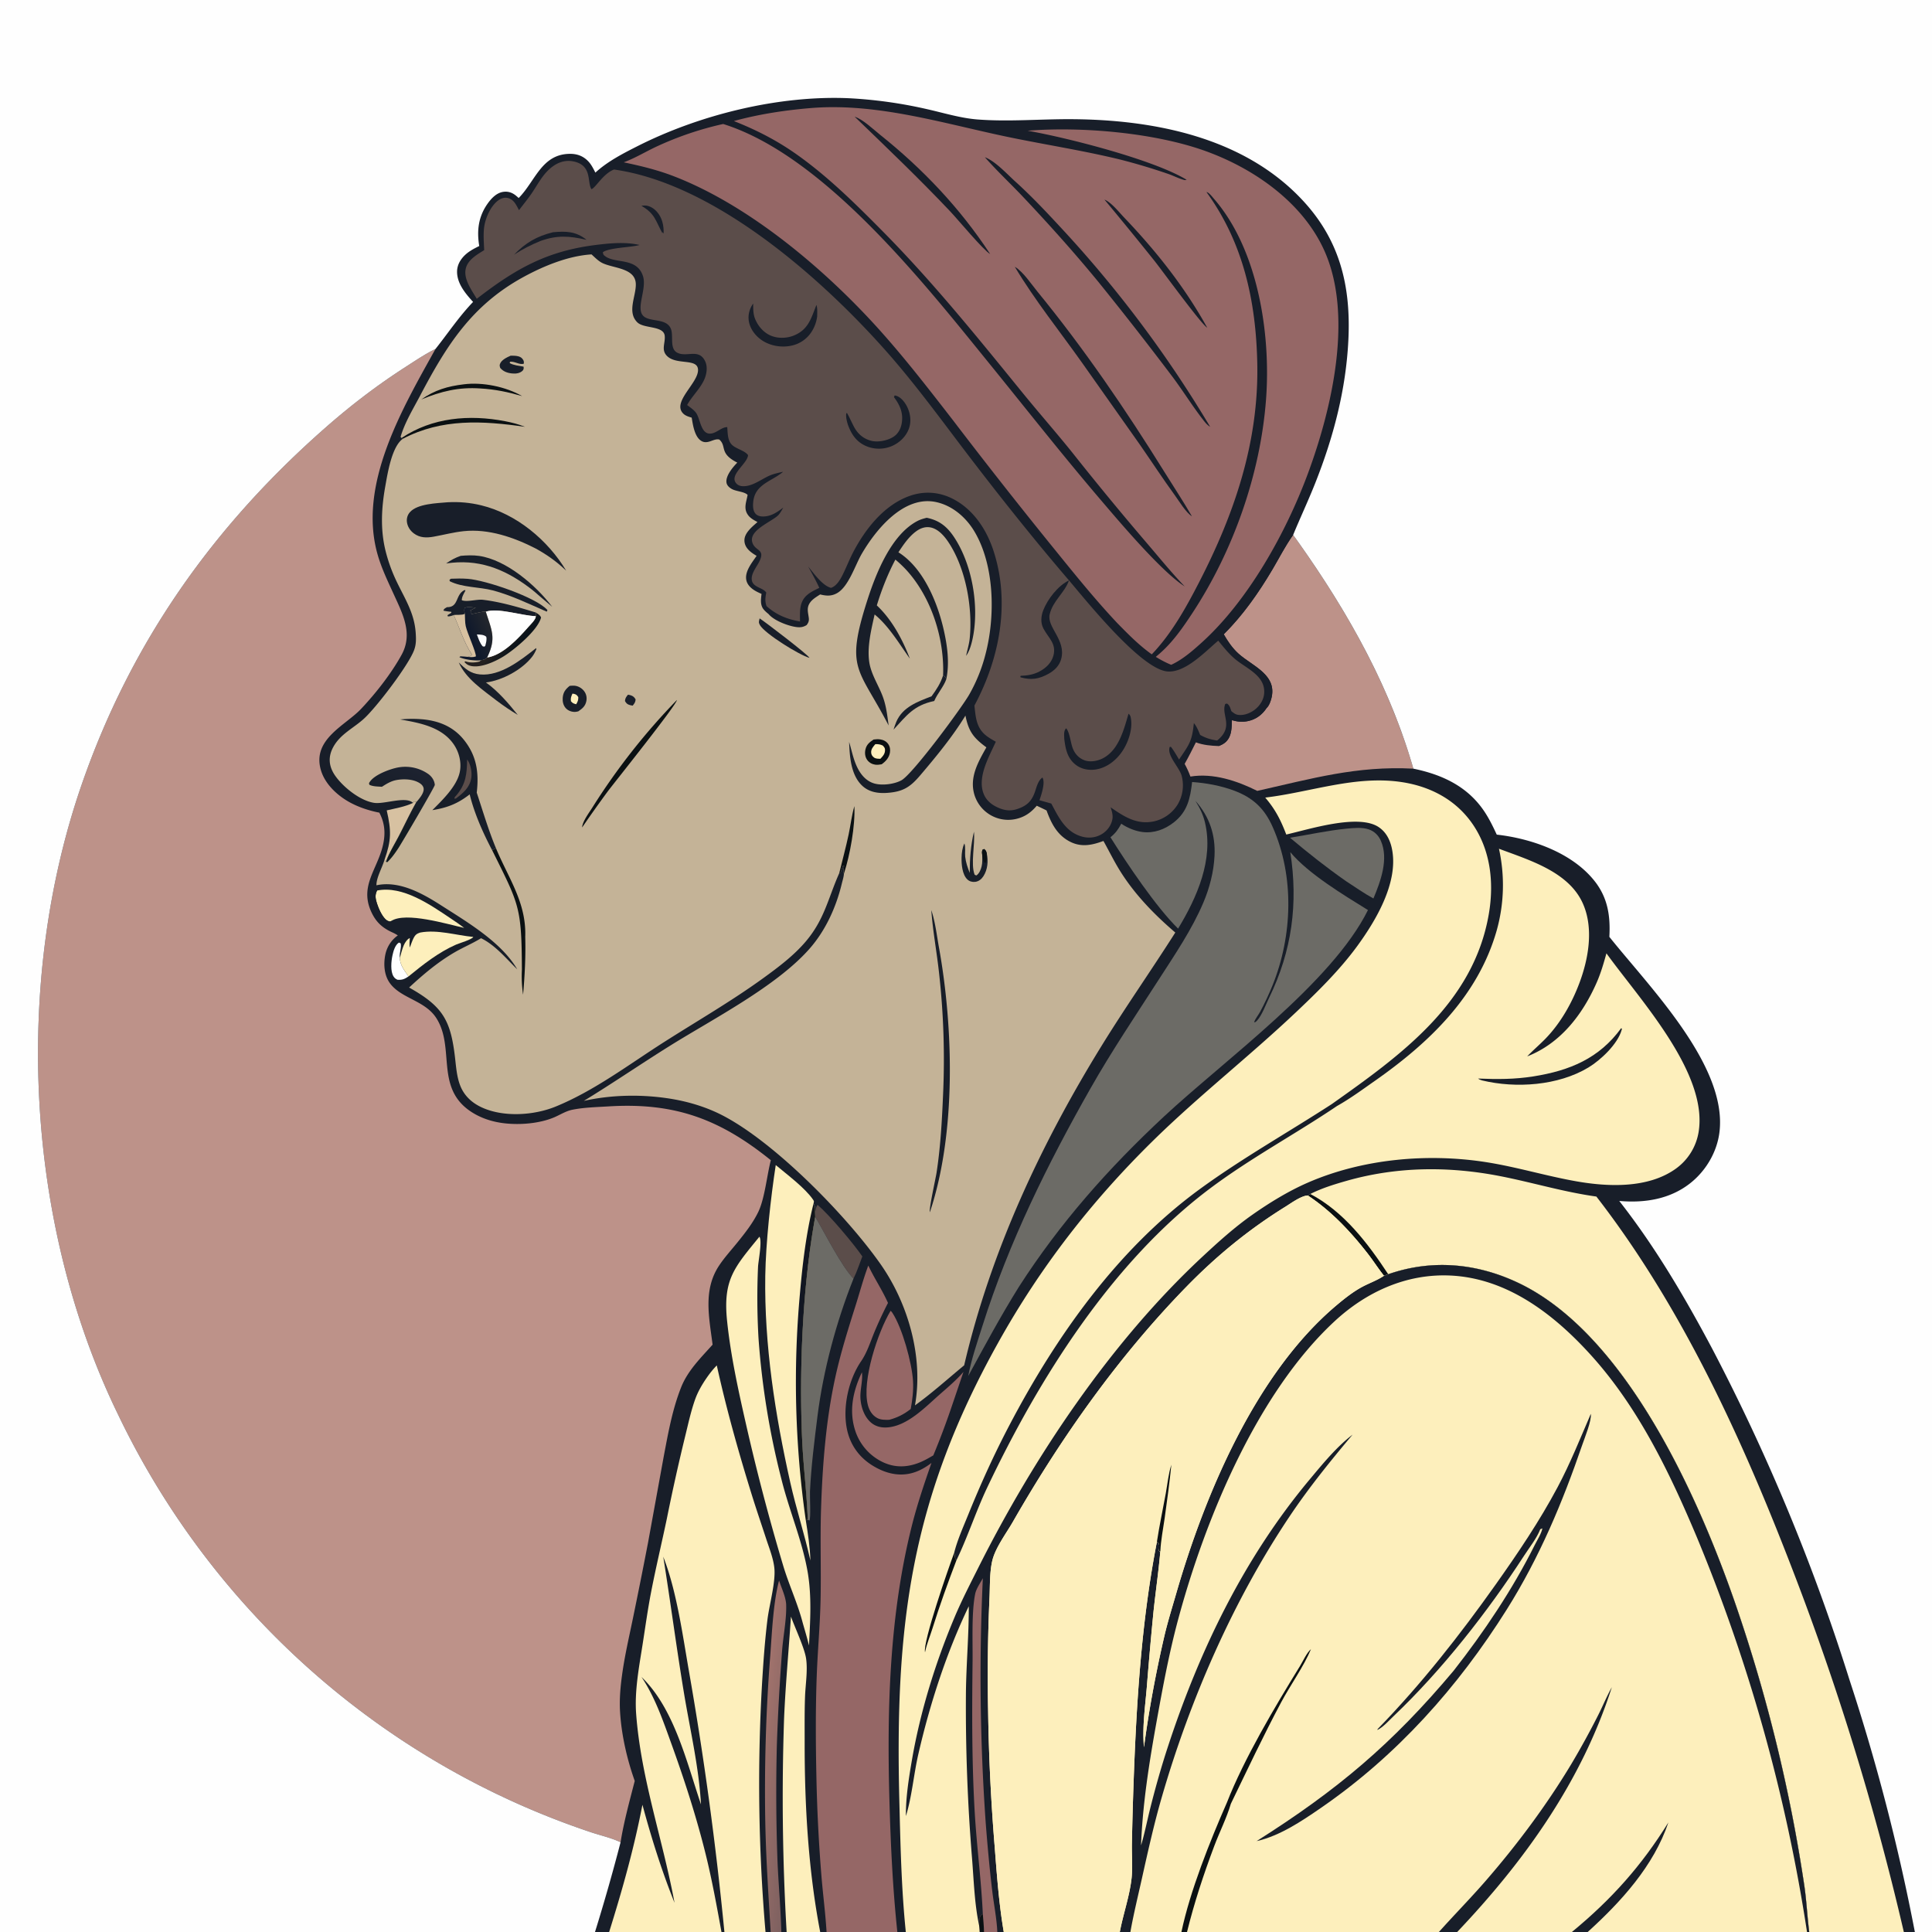 <svg version="1.1" xmlns="http://www.w3.org/2000/svg" style="display: block;" viewBox="0 0 2048 2048" width="1024" height="1024">
<rect x="0" y="0" width="2048" height="2048" fill="#333333" stroke="none"/>
<defs>
	<linearGradient id="Gradient1" gradientUnits="userSpaceOnUse" x1="845.521" y1="1867.56" x2="805.013" y2="1863.15">
		<stop class="stop0" offset="0" stop-opacity="1" stop-color="rgb(127,97,96)"/>
		<stop class="stop1" offset="1" stop-opacity="1" stop-color="rgb(160,114,108)"/>
	</linearGradient>
	<linearGradient id="Gradient2" gradientUnits="userSpaceOnUse" x1="858.96" y1="1429.63" x2="845.088" y2="1428.88">
		<stop class="stop0" offset="0" stop-opacity="1" stop-color="rgb(20,24,24)"/>
		<stop class="stop1" offset="1" stop-opacity="1" stop-color="rgb(17,22,36)"/>
	</linearGradient>
	<linearGradient id="Gradient3" gradientUnits="userSpaceOnUse" x1="548.415" y1="683.766" x2="536.307" y2="673.826">
		<stop class="stop0" offset="0" stop-opacity="1" stop-color="rgb(11,19,26)"/>
		<stop class="stop1" offset="1" stop-opacity="1" stop-color="rgb(36,32,31)"/>
	</linearGradient>
	<linearGradient id="Gradient4" gradientUnits="userSpaceOnUse" x1="398.149" y1="895.263" x2="433.954" y2="812.646">
		<stop class="stop0" offset="0" stop-opacity="1" stop-color="rgb(15,25,29)"/>
		<stop class="stop1" offset="1" stop-opacity="1" stop-color="rgb(29,34,48)"/>
	</linearGradient>
	<linearGradient id="Gradient5" gradientUnits="userSpaceOnUse" x1="496.498" y1="674.877" x2="519.362" y2="665.482">
		<stop class="stop0" offset="0" stop-opacity="1" stop-color="rgb(13,23,43)"/>
		<stop class="stop1" offset="1" stop-opacity="1" stop-color="rgb(34,38,45)"/>
	</linearGradient>
</defs>
<path transform="translate(0,0)" fill="rgb(24,30,41)" d="M 0 0 L 2048 0 L 2048 2048 L 2029.83 2048 L 2018.14 2048 L 1917.88 2048 L 1915.51 2048 L 1683.02 2048 L 1666.24 2048 L 1544.67 2048 L 1525.28 2048 L 1258.29 2048 L 1252.36 2048 L 1198.25 2048 L 1187.04 2048 L 1064.04 2048 L 1057.19 2048 L 1043.09 2048 L 1038.43 2048 L 960.202 2048 L 951.219 2048 L 876.191 2048 L 869.437 2048 L 833.867 2048 L 828.24 2048 L 816.948 2048 L 811.48 2048 L 767.902 2048 L 764.794 2048 L 645.726 2048 L 630.724 2048 L 0 2048 L 0 0 z"/>
<path transform="translate(0,0)" fill="rgb(254,254,254)" d="M 433.043 1035.07 C 428.97 1037.8 426.269 1039.01 421.295 1038.57 C 419.359 1037.59 418.385 1036.99 417.173 1035.1 C 413.666 1029.64 414.704 1018.87 415.999 1012.9 C 416.994 1008.31 418.698 1001.82 422.885 999.154 L 424.712 999.923 C 425.918 1004.46 423.003 1010.09 423.886 1015.38 C 423.779 1022.87 429.008 1029.14 433.043 1035.07 z"/>
<path transform="translate(0,0)" fill="rgb(91,77,74)" d="M 864.053 1285.2 C 864.672 1282.3 864.734 1279.49 866.692 1277.21 C 879.258 1287.93 904.594 1318 914.123 1331.86 C 911.112 1339.6 908.483 1347.95 904.757 1355.35 C 892.356 1342.89 873.771 1306.09 864.184 1289.8 L 864.053 1285.2 z"/>
<path transform="translate(0,0)" fill="rgb(253,239,188)" d="M 445.443 988.532 C 463.643 985.105 483.353 991.438 501.704 993.198 C 500.409 995.912 487.05 999.757 483.55 1001.28 C 465.048 1009.35 448.582 1022.37 433.043 1035.07 C 429.008 1029.14 423.779 1022.87 423.886 1015.38 C 425.106 1010.99 426.183 1006.22 428.011 1002.06 C 429.235 999.271 431.533 995.58 434.418 994.352 C 434.167 997.74 433.805 1001.1 434.428 1004.45 C 435.709 1001.02 436.899 997.385 438.551 994.112 C 440.169 990.906 442.092 989.557 445.443 988.532 z"/>
<path transform="translate(0,0)" fill="rgb(253,239,188)" d="M 399.725 943.986 C 427.148 938.56 456.292 959.21 478.052 973.768 C 482.802 976.946 487.529 980.128 492.062 983.614 C 473.523 979.506 430.453 966.374 414.837 976.182 L 413.684 976.888 C 412.61 976.655 411.662 976.52 410.671 975.955 C 405.503 973.009 401.218 962.906 399.465 957.26 C 397.948 952.375 397.362 948.614 399.725 943.986 z"/>
<path transform="translate(0,0)" fill="rgb(149,103,102)" d="M 1041.86 1672.98 A 2218.65 2218.65 0 0 0 1044.89 1932.2 C 1046.78 1956.49 1048.98 1980.89 1051.89 2005.08 C 1053.6 2019.23 1056.58 2033.8 1057.19 2048 L 1043.09 2048 L 1038.43 2048 L 1037.93 2041.21 C 1038.1 2038.63 1038.06 2035.49 1038.65 2033 C 1039.23 2030.54 1039.84 2030.16 1041.83 2029.03 C 1040.19 1993.09 1035.36 1957.14 1033.25 1921.16 C 1030.13 1867.89 1030.34 1814.4 1030.97 1761.07 C 1031.21 1740.39 1029.75 1709.05 1033.74 1689.55 C 1034.85 1684.1 1039.18 1677.89 1041.86 1672.98 z"/>
<path transform="translate(0,0)" fill="rgb(10,16,18)" d="M 1037.93 2041.21 C 1038.1 2038.63 1038.06 2035.49 1038.65 2033 C 1039.23 2030.54 1039.84 2030.16 1041.83 2029.03 C 1042.29 2035.32 1043.01 2041.71 1043.09 2048 L 1038.43 2048 L 1037.93 2041.21 z"/>
<path transform="translate(0,0)" fill="rgb(149,103,102)" d="M 944.094 1389.51 C 945.259 1390.65 945.137 1390.4 945.931 1391.6 C 956.452 1407.56 966.639 1444.53 967.826 1463.76 C 968.449 1473.84 967.239 1483.7 965.394 1493.59 C 958.259 1499.19 951.37 1502.71 942.605 1505.05 C 938.222 1505.14 933.819 1505.27 929.852 1503.14 C 924.592 1500.3 921.458 1495.13 919.989 1489.48 C 913.331 1463.85 930.641 1411.73 944.094 1389.51 z"/>
<path transform="translate(0,0)" fill="rgb(108,107,102)" d="M 1427.51 878.393 C 1434.97 877.69 1443.88 876.729 1451.04 879.217 C 1457.02 881.297 1461.26 885.554 1463.79 891.317 C 1472.27 910.662 1463.46 934.388 1455.88 952.417 C 1445.96 947.035 1436.56 940.364 1427.08 934.231 C 1406.28 919.74 1386.87 904.333 1367.47 888.031 C 1387.45 884.847 1407.38 880.359 1427.51 878.393 z"/>
<path transform="translate(0,0)" fill="url(#Gradient1)" d="M 816.948 2048 C 814.699 2010.28 812.144 1972.58 811.302 1934.79 A 1839.43 1839.43 0 0 1 816.52 1754.75 C 818.358 1730.08 819.66 1698.88 825.836 1675.39 C 828.299 1683.12 833.128 1693.02 833.377 1701.07 C 833.865 1716.85 830.258 1733.86 829.056 1749.73 C 826.529 1783.07 824.608 1816.9 823.494 1850.31 A 1995.14 1995.14 0 0 0 824.237 1974.05 C 825.316 1998.67 827.647 2023.37 828.24 2048 L 816.948 2048 z"/>
<path transform="translate(0,0)" fill="rgb(149,103,102)" d="M 913.659 1454.74 C 914.76 1463.23 911.736 1472.76 912.08 1481.53 C 912.443 1490.83 915.903 1501.45 923.055 1507.78 C 927.868 1512.03 933.928 1513.54 940.25 1513.15 C 961.591 1511.8 980.525 1491.95 995.59 1478.64 C 1004.46 1470.81 1013.59 1463.24 1021.32 1454.23 L 1008.08 1493.22 A 833.336 833.336 0 0 1 989.359 1542.76 C 984.652 1545.48 979.8 1548.32 974.753 1550.35 C 961.965 1555.47 949.275 1556.03 936.561 1550.26 A 56.076 56.076 0 0 1 907.242 1518.48 C 899.431 1496.72 903.965 1474.96 913.659 1454.74 z"/>
<path transform="translate(0,0)" fill="rgb(108,107,102)" d="M 864.184 1289.8 C 873.771 1306.09 892.356 1342.89 904.757 1355.35 C 886.565 1401.01 872.672 1452.57 866.542 1501.38 C 863.252 1527.58 859.865 1554.56 858.612 1580.92 C 858.366 1586.1 859.644 1609.42 858.05 1611.81 L 856.274 1611.06 C 855.273 1582.29 851.465 1553.56 850.259 1524.74 C 847.125 1449.88 850.829 1363.39 864.184 1289.8 z"/>
<path transform="translate(0,0)" fill="rgb(253,239,188)" d="M 833.867 2048 A 2455.27 2455.27 0 0 1 831.161 1821.46 C 832.695 1785.48 836.096 1749.57 838.435 1713.64 C 842.619 1725.22 852.834 1746.95 854.474 1758.05 C 856.35 1770.75 853.852 1785.58 853.371 1798.49 C 852.77 1814.59 852.986 1830.76 852.965 1846.87 C 852.88 1913.42 856.832 1982.55 869.437 2048 L 833.867 2048 z"/>
<path transform="translate(0,0)" fill="rgb(253,239,188)" d="M 805.015 1310.96 C 808.107 1315.55 803.888 1336.5 803.551 1342.84 A 736.349 736.349 0 0 0 804.062 1418.71 A 839.317 839.317 0 0 0 828.567 1568.87 C 836.725 1601.6 850.665 1633.85 856.252 1667 C 860.563 1692.58 858.862 1718.52 857.552 1744.26 C 855.591 1736.15 853.153 1728.14 850.87 1720.11 C 845.518 1699.55 836.357 1680.14 830.251 1659.77 C 815.282 1609.83 802.212 1559.97 790.665 1509.11 C 782.558 1473.41 774.567 1436.94 770.768 1400.49 C 766.158 1356.26 778.515 1343.5 805.015 1310.96 z"/>
<path transform="translate(0,0)" fill="rgb(253,239,188)" d="M 822.328 1235 C 834.321 1245.09 853.249 1259.09 861.928 1271.74 C 863.267 1273.69 862.757 1273.73 862.351 1275.91 C 864.562 1279.37 864.066 1281.16 864.053 1285.2 L 864.184 1289.8 C 850.829 1363.39 847.125 1449.88 850.259 1524.74 C 851.465 1553.56 855.273 1582.29 856.274 1611.06 L 854.151 1611.48 C 856.423 1625.74 858.641 1639.71 859.062 1654.18 C 852.845 1626.36 843.927 1599.16 837.697 1571.35 C 821.735 1500.09 810.08 1425.59 811.22 1352.39 C 811.765 1317.41 816.986 1269.71 822.328 1235 z"/>
<path transform="translate(0,0)" fill="url(#Gradient2)" d="M 862.351 1275.91 C 864.562 1279.37 864.066 1281.16 864.053 1285.2 L 864.184 1289.8 C 850.829 1363.39 847.125 1449.88 850.259 1524.74 C 851.465 1553.56 855.273 1582.29 856.274 1611.06 L 854.151 1611.48 A 1031.16 1031.16 0 0 1 847.878 1372.18 C 850.642 1340.2 854.564 1307.08 862.351 1275.91 z"/>
<path transform="translate(0,0)" fill="rgb(189,146,137)" d="M 1297.23 672.358 C 1317.49 652.245 1334.19 628.357 1348.7 603.854 C 1355.96 591.601 1362.51 578.623 1370.78 567.036 C 1425.5 643.114 1472.17 724.201 1498.22 814.809 C 1437.98 811.635 1390.43 825.447 1332.74 838.379 C 1311.48 827.715 1286 819.216 1261.9 823.189 C 1260.16 818.403 1258.22 814.189 1255.78 809.737 C 1260.01 802.26 1263.86 794.622 1267.69 786.935 C 1275.6 789.853 1283.53 790.551 1291.89 790.837 C 1294.65 789.718 1297.14 788.608 1299.35 786.529 C 1305.85 780.397 1305.52 771.615 1305.9 763.335 C 1311.37 765.106 1316.89 765.565 1322.56 764.44 C 1331.23 762.717 1337.95 757.729 1342.74 750.401 C 1345.09 748.393 1346.62 744.126 1347.45 741.255 C 1354.85 715.536 1327.92 706.408 1312.9 692.937 C 1306.5 687.192 1301.45 679.801 1297.23 672.358 z"/>
<path transform="translate(0,0)" fill="rgb(149,103,102)" d="M 920.434 1341.54 C 926.799 1355.07 935.262 1367.48 941.298 1381.16 A 419.546 419.546 0 0 0 927.096 1411.61 C 922.612 1422.31 919.372 1433.36 912.797 1443.01 C 899.422 1462.63 892.931 1492.03 897.889 1515.4 C 901.3 1531.48 910.508 1544.48 924.448 1553.24 C 936.976 1561.12 951.386 1565.41 966.109 1561.67 C 974.051 1559.66 980.894 1555.68 987.391 1550.79 C 979.693 1572.84 972.256 1594.84 966.562 1617.51 C 943.011 1711.3 940.168 1809.78 942.769 1905.97 C 944.056 1953.57 946.215 2000.61 951.219 2048 L 876.191 2048 C 874.998 2028.01 872.34 2008.08 870.72 1988.11 A 1712.55 1712.55 0 0 1 865.427 1883.68 C 864.665 1848.01 864.454 1812 865.777 1776.35 C 866.763 1749.74 869.226 1723.24 869.82 1696.6 C 870.538 1664.41 869.299 1632.16 870.332 1599.98 C 871.838 1553.11 875.524 1504.99 885.647 1459.12 C 891.27 1433.64 899.136 1408.63 907.004 1383.78 C 911.446 1369.75 915.26 1355.3 920.434 1341.54 z"/>
<path transform="translate(0,0)" fill="rgb(108,107,102)" d="M 1263.68 828.965 C 1278.73 830.004 1294.24 832.862 1308.4 838.171 C 1328.4 845.673 1340.52 857.183 1349.15 876.739 C 1372.31 929.192 1370.16 991.987 1348.87 1044.7 C 1345.27 1053.63 1340.41 1064 1335.81 1072.48 C 1333.77 1076.23 1330.94 1079.46 1329.38 1083.46 L 1330.41 1083.62 C 1331.52 1082.86 1331.65 1082.85 1332.7 1081.67 C 1337.88 1075.87 1341.86 1064.75 1345.31 1057.7 C 1369.56 1008.04 1376.24 957.727 1367.76 903.299 C 1386.94 926.275 1424.18 948.64 1450.1 964.702 C 1412 1041.68 1297.57 1124.18 1233.77 1183.64 C 1174.98 1238.44 1123.56 1296.4 1080.05 1364.13 C 1060.83 1394.96 1043.7 1426.77 1026.35 1458.66 C 1029.76 1440.53 1036.02 1422.65 1041.57 1405.07 C 1069.41 1316.9 1110.5 1233.77 1156.09 1153.52 C 1178.43 1114.18 1203.76 1076.56 1228.25 1038.53 C 1245.1 1012.36 1263.48 985.448 1275.64 956.724 C 1282.2 941.245 1286.59 924.225 1287.44 907.397 C 1288.58 885.045 1282.12 865.593 1267.18 848.943 C 1271.83 856.335 1275.25 863.239 1277.29 871.73 C 1286.74 911.049 1268.81 951.436 1248.83 984.363 C 1225.68 961.749 1194.74 915.659 1177.13 887.532 C 1182.48 883.293 1185.43 879.132 1188.58 873.175 C 1195.2 877.579 1203.15 880.958 1211.06 881.966 C 1223.16 883.51 1234.7 879.25 1244.18 871.843 C 1258.81 860.409 1261.68 846.323 1263.68 828.965 z"/>
<path transform="translate(0,0)" fill="rgb(253,239,188)" d="M 759.835 1447.41 C 769.932 1493.24 782.866 1539.3 796.786 1584.11 C 801.729 1600.03 807.153 1615.82 812.325 1631.66 C 815.536 1641.49 819.746 1651.83 820.837 1662.17 C 822.403 1677.01 815.464 1701.15 813.526 1716.88 C 810.747 1739.43 809.144 1762.24 807.781 1784.92 A 1843.14 1843.14 0 0 0 811.48 2048 L 767.902 2048 L 764.794 2048 L 645.726 2048 C 659.735 2003.15 672.094 1959.34 681.005 1913.13 C 690.586 1948.52 701.369 1982.93 715.02 2017.01 C 702.592 1949.96 679.467 1885.36 674.35 1816.82 C 672.551 1792.71 677.318 1767.77 681.051 1744.01 C 684 1725.25 686.592 1706.29 690.205 1687.65 C 695.254 1661.59 701.455 1635.7 706.914 1609.72 A 2177.36 2177.36 0 0 1 726.338 1522.39 C 729.518 1509.49 732.352 1496.16 736.78 1483.64 C 739.647 1475.53 744.041 1467.94 748.899 1460.88 C 752.153 1456.15 755.784 1451.48 759.835 1447.41 z"/>
<path transform="translate(0,0)" fill="rgb(24,30,41)" d="M 703.064 1650.15 C 717.152 1685.95 723.492 1732.3 730.121 1770.46 A 3636.81 3636.81 0 0 1 767.902 2048 L 764.794 2048 C 759.83 2020.71 754.823 1993.05 748.182 1966.13 C 738.333 1926.2 725.397 1886.33 711.408 1847.65 C 702.795 1823.84 694.242 1798.84 680.009 1777.69 C 714.748 1810.94 727.975 1868.3 743.079 1912.76 C 740.863 1873.05 731.504 1833.72 725.019 1794.59 C 717.055 1746.54 710.765 1698.23 703.064 1650.15 z"/>
<path transform="translate(0,0)" fill="rgb(253,239,188)" d="M 1388.98 1265.68 C 1400.99 1259.59 1414.28 1255.49 1427.22 1251.8 C 1480.77 1236.51 1535.64 1236.11 1590.14 1246.74 C 1624.46 1253.44 1657.47 1263.57 1692.23 1268.4 C 1783.47 1386.15 1847.49 1526.88 1900.69 1665.32 A 2862.34 2862.34 0 0 1 2018.14 2048 L 1917.88 2048 C 1915.73 2031.5 1915.05 2014.89 1912.58 1998.35 A 1672.24 1672.24 0 0 0 1840.39 1702.48 C 1801.45 1589.16 1724.76 1415.6 1610.79 1360.52 C 1566.47 1339.1 1518.37 1334.4 1471.57 1350.74 L 1467.05 1352.38 C 1461.21 1345.11 1456.15 1337.1 1450.44 1329.7 C 1432.35 1306.25 1411.11 1283.59 1386.31 1267.31 L 1388.98 1265.68 z"/>
<path transform="translate(0,0)" fill="rgb(10,16,18)" d="M 1386.31 1267.31 L 1388.98 1265.68 C 1424.52 1284.33 1449.97 1317.93 1471.57 1350.74 L 1467.05 1352.38 C 1461.21 1345.11 1456.15 1337.1 1450.44 1329.7 C 1432.35 1306.25 1411.11 1283.59 1386.31 1267.31 z"/>
<path transform="translate(0,0)" fill="rgb(253,239,188)" d="M 1341.19 845.472 C 1389.48 839.754 1437.19 821.484 1486.48 829.145 C 1516.03 833.738 1542.36 847.425 1559.94 872.002 C 1580.13 900.223 1583.95 935.526 1578.19 969.007 C 1561.89 1063.72 1484.56 1118.79 1411.78 1170.36 C 1365.36 1200.46 1316.37 1227.98 1271.71 1260.6 C 1184.94 1323.96 1119.86 1415.95 1070.38 1510.08 C 1053.92 1541.38 1039.55 1573.04 1026.27 1605.84 C 1021.04 1618.77 1014.73 1632.76 1011.39 1646.3 C 1013.13 1649.6 1011.16 1651.23 1013.85 1654 C 1025.93 1628.94 1034.53 1602.05 1046.49 1576.84 C 1101.4 1461.05 1178.89 1337.78 1282.41 1260.03 C 1325.34 1227.79 1372.9 1202.38 1417.35 1172.37 C 1431.21 1164.59 1444.22 1155 1457.23 1145.88 C 1514.71 1105.62 1566.69 1056.16 1586.55 986.375 A 177.998 177.998 0 0 0 1588.95 899.687 C 1620.59 911.627 1662.26 923.739 1677.58 957.039 C 1689.69 983.374 1684.03 1015.97 1674.22 1042.09 C 1666.25 1063.31 1654.43 1084.27 1638.63 1100.67 C 1632.28 1107.26 1625.2 1113.18 1618.91 1119.81 C 1654.21 1106.06 1677.74 1075.31 1692.62 1041.37 C 1696.98 1031.42 1699.98 1021.02 1702.89 1010.57 C 1737.69 1058.96 1811.06 1137.34 1800.56 1200.19 A 59.724 59.724 0 0 1 1776.21 1239.03 C 1746.86 1259.94 1704.6 1258.18 1670.89 1252.23 C 1638.78 1246.56 1607.61 1236.98 1575.34 1231.93 C 1513.21 1222.2 1444.51 1228.37 1386.52 1253.57 C 1365.99 1262.49 1345.73 1274.91 1327.43 1287.77 C 1308.54 1301.04 1291.25 1316.67 1274.38 1332.38 C 1177.71 1422.39 1096.19 1543.98 1037 1661.93 C 1028.35 1679.17 1019.38 1696.56 1011.89 1714.33 C 991.679 1762.27 975.528 1814.35 966.701 1865.63 C 963.402 1884.79 960.048 1905.69 960.321 1925.12 C 966.756 1904.13 968.547 1880.92 973.49 1859.41 C 985.711 1806.22 1003.31 1751.89 1026.94 1702.68 C 1027.06 1733.26 1024.25 1764.1 1023.92 1794.76 A 1974 1974 0 0 0 1030.4 1969.99 C 1032.27 1993.25 1033.01 2018.42 1037.93 2041.21 L 1038.43 2048 L 960.202 2048 C 955.485 2001.99 954.523 1955.72 953.35 1909.51 C 948.593 1722.07 965.316 1589.7 1058.15 1423.21 C 1102.59 1343.51 1156.92 1273.44 1221.93 1209.54 C 1270.28 1162.02 1324.07 1120 1373.38 1073.39 C 1396.42 1051.62 1420.03 1028.48 1438.76 1002.83 C 1458.3 976.055 1481.63 936.876 1475.96 902.203 C 1474.31 892.077 1470.21 882.589 1461.41 876.734 C 1439.84 862.377 1388.03 879.06 1363.5 884.638 C 1357.65 869.327 1351.88 857.93 1341.19 845.472 z"/>
<path transform="translate(0,0)" fill="rgb(10,16,18)" d="M 1011.39 1646.3 C 1013.13 1649.6 1011.16 1651.23 1013.85 1654 C 1004.72 1677.95 996.159 1701.58 988.511 1726.04 C 985.975 1734.15 982.664 1741.96 980.832 1750.29 C 980.744 1750.69 980.665 1751.09 980.581 1751.49 C 977.856 1741.36 1005.63 1661.6 1011.39 1646.3 z"/>
<path transform="translate(0,0)" fill="rgb(24,30,41)" d="M 1718.51 1089.91 L 1719.29 1090.51 C 1719.22 1090.87 1719.18 1091.24 1719.08 1091.6 C 1714.97 1106.67 1696.78 1123.75 1683.83 1131.56 C 1651.72 1150.92 1606.9 1153.9 1571.11 1145.31 C 1569.26 1144.76 1568.41 1144.45 1566.8 1143.31 C 1586.95 1144.14 1605.53 1144.2 1625.6 1141 C 1664.02 1134.89 1695.22 1121.91 1718.51 1089.91 z"/>
<path transform="translate(0,0)" fill="rgb(24,30,41)" d="M 631.127 182.979 C 643.96 171.197 659.779 163.051 675.231 155.211 C 741.384 121.643 825.116 100.932 899.536 104.108 A 482.019 482.019 0 0 1 981.806 115.507 C 999.651 119.48 1018 125.232 1036.23 126.643 C 1069.09 129.187 1103 126.13 1136 126.336 C 1224.07 126.884 1319.5 145.746 1381.64 213.19 C 1420.33 255.186 1431.95 303.172 1429.38 359.313 C 1426.94 412.57 1413.55 463.597 1393.85 513.001 C 1386.6 531.196 1378.26 548.94 1370.78 567.036 C 1362.51 578.623 1355.96 591.601 1348.7 603.854 C 1334.19 628.357 1317.49 652.245 1297.23 672.358 C 1301.45 679.801 1306.5 687.192 1312.9 692.937 C 1327.92 706.408 1354.85 715.536 1347.45 741.255 C 1346.62 744.126 1345.09 748.393 1342.74 750.401 C 1337.95 757.729 1331.23 762.717 1322.56 764.44 C 1316.89 765.565 1311.37 765.106 1305.9 763.335 C 1305.52 771.615 1305.85 780.397 1299.35 786.529 C 1297.14 788.608 1294.65 789.718 1291.89 790.837 C 1290.73 788.909 1290.59 787.168 1290.22 784.987 C 1283.59 784.018 1278.03 782.366 1272.19 779.026 C 1270.53 774.996 1268.45 769.743 1265.53 766.508 C 1263.6 786.256 1260.46 789.261 1249.83 805.13 C 1247.12 800.517 1244.48 795.918 1241.23 791.658 L 1240.02 791.729 C 1236.51 800.917 1250.39 813.285 1252.74 822.856 A 39.623 39.623 0 0 1 1248.14 853.154 A 39.674 39.674 0 0 1 1222.56 870.819 C 1204.6 874.347 1191.29 865.393 1177.29 855.804 C 1178.6 859.746 1179.93 864.053 1179.2 868.237 C 1178.04 874.861 1173.72 880.7 1168.02 884.154 C 1161.56 888.07 1153.89 888.83 1146.67 886.754 C 1129.37 881.772 1122.2 866.352 1114.41 851.785 L 1101.88 848.29 C 1102.86 845.36 1103.88 842.407 1104.64 839.408 C 1105.72 835.097 1107.37 828.038 1105.02 824.217 C 1100.3 827.526 1098.88 834.207 1097.08 839.366 C 1094.37 847.118 1090.61 852.297 1082.97 855.768 C 1074.87 859.454 1068.42 860.201 1060.02 856.956 C 1052.58 854.079 1046 849.455 1042.87 841.869 C 1035.51 824.024 1048.4 802.318 1055.6 786.265 C 1052.02 784.215 1048.35 782.187 1045.13 779.594 C 1034.81 771.279 1034.29 760.141 1032.92 747.946 A 409.621 409.621 0 0 0 1035.71 742.559 C 1060.57 693.667 1070.53 636.415 1052.92 583.191 C 1045.4 560.469 1030.99 539.052 1009.01 528.28 C 995.067 521.442 979.682 520.404 964.931 525.474 C 937.474 534.913 917.409 560.488 904.393 585.385 C 900.289 593.237 897.137 601.557 893.158 609.473 C 890.537 614.687 886.721 621.252 880.909 623.161 C 871.755 620.838 862.535 607.533 856.713 600.614 C 860.849 608.043 864.944 615.425 868.517 623.148 C 863.393 625.68 857.952 628.077 853.963 632.295 C 847.077 639.578 848.019 649.553 848.057 658.819 C 834.434 656.436 822.907 651.785 812.554 642.49 L 811.194 642.463 C 809.656 639.461 809.057 636.794 808.455 633.487 L 809.312 635.245 L 808.176 633.933 C 807.785 640.653 809.398 642.769 813.131 648.186 C 814.251 649.813 813.808 649.086 814.716 650.914 C 812.842 649.418 810.945 647.785 809.43 645.916 C 805.635 641.23 806.623 635.08 807.264 629.562 C 805.013 628.569 802.754 627.561 800.631 626.31 C 796.301 623.759 792.247 620.167 791.153 615.045 C 789.192 605.853 797.263 596.262 802.035 589.222 C 799.378 587.648 796.803 585.995 794.517 583.902 C 791.231 580.894 789.089 577.214 789.118 572.685 C 789.169 564.743 797.615 558.158 802.967 553.395 C 799.513 551.517 795.668 549.543 793.236 546.355 C 787.764 539.183 791.138 532.436 792.488 524.607 C 789.072 521.011 780.24 521.031 775.492 518.217 C 772.869 516.663 770.416 514.462 770.059 511.247 C 769.269 504.13 776.905 495.152 781.556 490.383 C 762.009 480.554 770.63 473.125 762.521 465.964 C 758.689 464.963 754.73 467.493 750.98 468.342 C 747.862 469.047 745.29 468.809 742.621 466.854 C 736.139 462.108 734.438 450.079 733.236 442.712 C 730.101 441.761 726.779 440.855 724.364 438.507 C 711.719 426.21 740.837 405.754 739.925 391.627 C 739.148 379.584 717.178 387.243 707.155 377.44 C 700.497 370.928 705.472 363.65 704.617 355.92 C 703.411 345.011 682.592 348.601 675.582 341.691 C 664.421 330.689 674.335 313.896 673.988 301.082 C 673.523 283.896 650.175 284.581 638.438 278.771 C 634.227 276.686 630.51 272.813 627.046 269.672 C 602.514 271.168 576.311 281.94 554.972 293.584 C 500.09 323.529 473.397 366.137 445.344 419.408 C 438.026 433.306 429.019 447.986 424.619 463.15 L 425.678 464.308 L 427.096 465.084 C 415.279 473.32 410.878 501.79 408.489 515.105 C 404.364 538.097 403.051 560.802 408.641 583.682 A 169.816 169.816 0 0 0 419.193 613.78 C 428.198 633.343 439.165 648.64 440.658 670.86 C 441.097 677.402 441.272 683.007 438.921 689.26 C 432.791 705.563 398.916 749.909 385.734 761.903 C 374.526 772.101 360.715 778.115 353.178 792.067 C 347.33 802.892 348.691 813.191 355.822 823.014 C 364.446 834.894 381.756 848.692 396.453 851.041 C 407.346 852.782 430.321 843.597 437.817 851.124 L 439 849.515 L 441.445 850.188 C 434.759 861.881 429.134 874.11 422.924 886.054 C 418.322 894.907 412.68 903.827 409.268 913.206 L 407.524 911.583 C 405.181 919.729 398.889 930.332 399.037 938.454 C 398.579 940.808 399.03 941.35 399.665 943.561 C 399.704 943.699 399.705 943.845 399.725 943.986 C 397.362 948.614 397.948 952.375 399.465 957.26 C 401.218 962.906 405.503 973.009 410.671 975.955 C 411.662 976.52 412.61 976.655 413.684 976.888 L 414.837 976.182 C 416.148 978.449 416.152 979.308 418.777 980.02 C 427.242 982.315 436.784 980.975 445.117 983.924 L 445.758 985.339 L 443.163 986.167 C 438.5 986.498 430.723 986.265 427.675 990.31 C 426.928 991.302 426.544 992.078 425.962 993.138 L 425.03 993.348 L 424.484 991.05 L 421.997 993.245 L 421.724 991.578 C 419.953 990.446 418.285 989.463 416.362 988.599 C 406.19 984.03 399.444 978.446 394.375 968.29 C 381.078 941.65 397.506 924.554 404.615 900.881 C 408.762 887.068 408.958 874.442 402.105 861.444 C 391.808 859.423 381.646 856.19 372.317 851.337 C 358.565 844.184 344.672 831.726 340.191 816.452 C 330.572 783.661 365.858 769.294 382.748 751.451 C 398.262 735.06 414.889 713.831 425.732 694.065 C 437.917 671.853 427.003 650.992 417.563 630.322 C 411.308 616.625 404.691 602.983 400.467 588.485 C 378.758 513.98 426.761 432.725 461.64 369.919 C 474.929 353.152 486.624 335.539 501.497 320.052 C 493.342 311.141 484.161 300.203 484.523 287.398 C 484.724 280.328 488.545 274.264 493.692 269.646 C 497.812 265.949 503.07 263.219 508.019 260.808 C 505.329 244.478 507.068 229.743 516.878 215.88 C 520.826 210.301 526.275 204.456 533.383 203.393 C 538.596 202.613 542.975 204.123 546.976 207.412 A 75.068 75.068 0 0 1 549.823 209.899 C 567.559 191.99 574.062 163.203 604.306 163.077 C 611.767 163.046 618.109 165.387 623.361 170.758 C 626.76 174.233 628.934 178.694 631.127 182.979 z"/>
<path transform="translate(0,0)" fill="rgb(215,193,161)" d="M 437.817 851.124 L 439 849.515 L 441.445 850.188 C 434.759 861.881 429.134 874.11 422.924 886.054 C 418.322 894.907 412.68 903.827 409.268 913.206 L 407.524 911.583 C 415.002 890.714 414.818 880.351 409.94 859.026 C 419.18 856.891 429.218 855.224 437.817 851.124 z"/>
<path transform="translate(0,0)" fill="rgb(91,77,74)" d="M 550.161 222.775 C 554.461 217.116 559.025 211.536 563.086 205.707 C 570.377 195.243 575.446 183.93 586.151 176.257 C 592.657 171.593 600.003 169.487 607.953 171.127 C 628.143 175.291 622.17 193.295 626.958 200.538 C 631.525 199.012 639.03 184.339 650.871 179.691 C 758.011 194.747 871.819 295.629 940.659 373.7 C 971.726 408.934 999.66 447.646 1028.2 484.951 C 1061.98 529.1 1097.01 573.046 1133.19 615.241 C 1151.71 637.022 1209.51 709.379 1237.48 711.764 C 1256.6 713.394 1277.82 690.533 1291.4 679.126 C 1296.91 685.94 1302.31 692.738 1309.01 698.439 C 1320.83 708.501 1341.54 716.048 1340.07 735.001 C 1339.55 741.684 1335.73 747.776 1330.58 751.919 C 1325.62 755.907 1318.65 758.736 1312.19 757.727 C 1309.43 757.296 1307.38 755.557 1305.28 753.845 C 1304.19 750.696 1303.61 747.744 1300.69 745.798 L 1298.83 746.193 C 1294.1 757.913 1308.6 770.169 1290.22 784.987 C 1283.59 784.018 1278.03 782.366 1272.19 779.026 C 1270.53 774.996 1268.45 769.743 1265.53 766.508 C 1263.6 786.256 1260.46 789.261 1249.83 805.13 C 1247.12 800.517 1244.48 795.918 1241.23 791.658 L 1240.02 791.729 C 1236.51 800.917 1250.39 813.285 1252.74 822.856 A 39.623 39.623 0 0 1 1248.14 853.154 A 39.674 39.674 0 0 1 1222.56 870.819 C 1204.6 874.347 1191.29 865.393 1177.29 855.804 C 1178.6 859.746 1179.93 864.053 1179.2 868.237 C 1178.04 874.861 1173.72 880.7 1168.02 884.154 C 1161.56 888.07 1153.89 888.83 1146.67 886.754 C 1129.37 881.772 1122.2 866.352 1114.41 851.785 L 1101.88 848.29 C 1102.86 845.36 1103.88 842.407 1104.64 839.408 C 1105.72 835.097 1107.37 828.038 1105.02 824.217 C 1100.3 827.526 1098.88 834.207 1097.08 839.366 C 1094.37 847.118 1090.61 852.297 1082.97 855.768 C 1074.87 859.454 1068.42 860.201 1060.02 856.956 C 1052.58 854.079 1046 849.455 1042.87 841.869 C 1035.51 824.024 1048.4 802.318 1055.6 786.265 C 1052.02 784.215 1048.35 782.187 1045.13 779.594 C 1034.81 771.279 1034.29 760.141 1032.92 747.946 A 409.621 409.621 0 0 0 1035.71 742.559 C 1060.57 693.667 1070.53 636.415 1052.92 583.191 C 1045.4 560.469 1030.99 539.052 1009.01 528.28 C 995.067 521.442 979.682 520.404 964.931 525.474 C 937.474 534.913 917.409 560.488 904.393 585.385 C 900.289 593.237 897.137 601.557 893.158 609.473 C 890.537 614.687 886.721 621.252 880.909 623.161 C 871.755 620.838 862.535 607.533 856.713 600.614 C 860.849 608.043 864.944 615.425 868.517 623.148 C 863.393 625.68 857.952 628.077 853.963 632.295 C 847.077 639.578 848.019 649.553 848.057 658.819 C 834.434 656.436 822.907 651.785 812.554 642.49 C 810.938 637.758 811.12 634.567 811.971 629.785 L 812.267 628.178 C 810.307 625.125 806.328 623.892 803.221 622.216 C 800.339 620.66 797.838 618.911 797.065 615.541 C 795.58 609.073 801.337 601.897 804.227 596.545 C 812.503 581.214 799.924 584.95 797.318 574.325 C 794.293 561.987 817.17 553.361 824.507 546.586 C 826.616 544.639 828.098 541.856 829.535 539.391 L 830.289 538.074 C 823.455 543.186 816.966 547.795 807.959 547.474 C 804.996 547.368 802.006 546.323 800.268 543.771 C 797.925 540.332 798.054 535.238 798.536 531.288 C 800.728 513.323 817.626 510.364 829.466 500.666 C 829.686 500.486 829.9 500.299 830.116 500.116 C 825.241 501.178 820.06 502.231 815.485 504.278 C 807.828 507.704 799.721 513.887 791.416 515.133 C 787.874 515.664 783.802 515.625 781.03 512.981 C 771.545 503.935 792.672 491.434 792.935 482.399 C 789.642 477.877 781.281 476.005 776.717 472.252 C 771.031 467.575 771.531 459.507 770.895 452.757 C 764.967 452.71 759.858 458.918 753.602 459.604 C 742.898 460.777 742.465 444.341 737.977 437.797 C 735.767 434.576 731.452 431.749 728.376 429.326 C 733.376 420.285 741.224 413.04 745.836 403.852 C 748.867 397.814 750.532 389.64 747.603 383.215 C 741.031 368.796 727.842 379.199 717.781 373.806 C 709.621 369.432 714.085 356.41 711.279 348.889 C 707.248 338.086 692.839 340.957 684.507 336.737 C 671.532 330.164 686.259 307.487 681.612 292.813 C 675.268 272.78 652.817 279.657 641.816 271.807 C 639.606 270.23 639.406 269.84 639.075 267.351 C 645.479 262.626 667.662 262.286 676.675 260.026 L 678.008 259.683 A 83.168 83.168 0 0 0 671.307 258.467 C 657.934 256.681 643.772 258.104 630.471 259.809 C 578.771 266.437 545.737 285.524 505.394 316.749 C 500.072 307.734 491.345 296.078 493.641 285.149 C 495.684 275.429 505.511 269.968 513.249 265.161 C 512.955 257.626 512.277 249.735 513.042 242.234 C 514.076 232.099 519.746 218.676 528.045 212.524 C 531.096 210.262 534.84 208.942 538.639 209.974 C 545.004 211.704 547.267 217.498 550.161 222.775 z"/>
<path transform="translate(0,0)" fill="rgb(24,30,41)" d="M 679.894 218.134 C 681.179 217.983 682.093 217.842 683.427 217.849 C 688.384 217.875 692.99 220.741 696.234 224.332 C 701.913 230.618 703.774 239.082 703.459 247.323 L 702.997 247.143 L 702.256 245.905 L 702.254 247.29 C 694.661 233.734 694.561 226.682 679.894 218.134 z"/>
<path transform="translate(0,0)" fill="rgb(24,30,41)" d="M 586.088 246.209 C 599.939 244.907 610.486 245.139 621.797 254.24 C 603.51 250.02 590.647 249.083 572.751 255.504 C 562.921 259.554 553.777 264.155 544.881 269.998 C 557.145 257.354 568.987 250.448 586.088 246.209 z"/>
<path transform="translate(0,0)" fill="rgb(24,30,41)" d="M 948.429 419.114 C 949.02 419.277 949.616 419.424 950.201 419.604 C 955.041 421.096 959.104 426.353 961.333 430.69 C 965.13 438.081 966.306 446.947 963.304 454.81 C 960.175 463.005 953.381 469.405 945.397 472.853 A 34.892 34.892 0 0 1 918.04 472.827 C 907.819 468.399 902.555 460.395 898.847 450.348 C 897.671 446.615 896.442 441.841 897.139 437.971 L 897.929 437.929 C 900.514 442.55 902.656 447.398 905.096 452.095 C 909.042 459.69 914.842 464.881 923.221 467.181 C 930.443 469.164 941.004 467.053 947.205 462.962 C 952.356 459.563 955.044 454.123 955.961 448.141 C 957.595 437.474 953.81 429.181 947.593 420.956 L 948.429 419.114 z"/>
<path transform="translate(0,0)" fill="rgb(24,30,41)" d="M 798.397 321.742 C 798.395 327.231 798.341 332.868 800.438 338.039 C 803.556 345.729 809.537 352.712 817.317 355.883 C 825.1 359.054 834.441 358.687 842.123 355.416 C 857.25 348.975 859.924 336.924 865.468 323.263 C 866.701 326.836 866.205 331.65 866.261 335.436 C 865.404 341.151 863.744 346.115 860.704 351.072 A 33.434 33.434 0 0 1 839.532 366.282 C 829.348 368.661 817.586 366.941 808.692 361.372 C 801.482 356.857 795.407 349.376 793.861 340.855 C 792.621 334.017 794.466 327.336 798.397 321.742 z"/>
<path transform="translate(0,0)" fill="rgb(24,30,41)" d="M 1196.29 756.565 C 1197.58 757.645 1198.22 758.727 1198.58 760.399 C 1201.18 772.463 1195.92 787.584 1189.03 797.321 C 1182.52 806.537 1172.82 813.983 1161.45 815.688 C 1153.96 816.811 1146.13 815.29 1140.12 810.533 C 1131.28 803.536 1129.47 793.744 1128.17 783.244 A 105.966 105.966 0 0 1 1128.07 780.898 C 1127.98 777.584 1127.8 774.489 1130.15 772.001 C 1134.03 776.305 1134.85 787.502 1137.26 793.473 C 1139.58 799.241 1143.63 803.669 1149.53 805.893 C 1155.65 808.202 1163.48 806.732 1169.15 803.803 C 1186.03 795.083 1191.35 773.263 1196.29 756.565 z"/>
<path transform="translate(0,0)" fill="rgb(24,30,41)" d="M 1133.19 615.241 C 1128.51 628.517 1116.05 636.817 1112.71 651.202 C 1109.5 665.019 1130.37 678.36 1124.9 698.536 C 1122.96 705.702 1118 710.567 1111.66 714.127 C 1101.33 719.925 1093.06 721.136 1081.82 717.992 C 1081.47 717.199 1081.6 717.715 1081.89 716.397 C 1089.21 716.086 1095.38 715.226 1101.99 711.745 C 1108.77 708.175 1114.69 702.5 1116.69 694.908 C 1120.03 682.252 1111.37 676.318 1106.08 666.29 C 1102.88 660.23 1103.49 653.178 1105.87 646.976 C 1110.39 635.216 1121.72 620.633 1133.19 615.241 z"/>
<path transform="translate(0,0)" fill="rgb(149,103,102)" d="M 861.183 114.414 C 931.525 109.06 1001.62 131.351 1069.83 145.463 C 1109.14 153.597 1148.81 159.674 1187.84 169.229 A 639.01 639.01 0 0 1 1237.99 184.235 C 1243.64 186.131 1248.92 189.002 1254.64 190.598 C 1256.42 191.097 1255.85 190.943 1257.91 190.587 C 1222.55 169.145 1131.64 146.029 1089.32 138.568 C 1146.51 134.004 1223.87 140.629 1277.95 160.137 C 1328.86 178.503 1379.93 213.885 1403.23 264.294 C 1435.31 333.726 1411.75 433.751 1386.26 502.451 C 1363.08 564.928 1323.03 636.895 1273.43 681.55 C 1263.82 690.202 1253.36 699.303 1241.51 704.723 C 1235.69 702.33 1230.53 699.594 1225.18 696.284 A 282.879 282.879 0 0 0 1228.5 693.484 C 1242.9 681.139 1253.78 665.433 1264.12 649.679 C 1307.52 583.565 1336.19 502.048 1342.07 423.111 C 1347.23 353.879 1333.61 264.418 1286.76 210.625 C 1285.05 208.659 1281.33 203.766 1278.92 203.61 C 1318.07 257.537 1331.37 319.477 1332.76 384.902 C 1334.53 468.34 1308.72 544.286 1270.94 617.536 C 1257.08 644.402 1241.95 671.651 1220.94 693.624 C 1207.37 684.001 1195.83 672.196 1184.24 660.369 C 1160.49 635.123 1138.96 608.337 1117.15 581.419 A 5833.14 5833.14 0 0 1 1010.09 445.332 C 981.848 408.933 953.624 372.365 922.157 338.656 C 866.495 279.027 789.914 215.598 712.847 186.289 C 696.093 179.917 678.661 175.739 661.152 172.065 C 673.268 167.631 684.482 160.712 696.182 155.269 A 344.795 344.795 0 0 1 766.599 131.43 C 873.298 164.923 979.111 299.59 1047.96 384.403 C 1087.37 432.947 1126.06 482.184 1166.66 529.738 C 1186.56 553.045 1231.12 605.9 1255.83 621.625 C 1242.44 607.695 1229.98 592.424 1217.43 577.719 A 3244.67 3244.67 0 0 1 1136.92 480.016 C 1119.48 458.31 1101.06 437.397 1083.5 415.796 C 1035.94 357.321 988.823 298.891 935.73 245.221 C 907.01 216.189 877.471 186.918 843.993 163.335 C 823.131 148.639 801.602 137.668 777.93 128.306 C 804.984 120.879 833.249 116.639 861.183 114.414 z"/>
<path transform="translate(0,0)" fill="rgb(24,30,41)" d="M 1170.77 211.585 C 1178.05 214.498 1186.18 224.889 1191.64 230.595 C 1225.48 265.986 1255.91 304.342 1279.69 347.353 C 1273.1 343.458 1232.73 287.711 1223.33 275.934 A 4256.02 4256.02 0 0 0 1170.77 211.585 z"/>
<path transform="translate(0,0)" fill="rgb(24,30,41)" d="M 905.92 123.649 C 915.145 126.826 925.145 136.644 932.786 142.745 C 978.214 179.019 1017.63 220.573 1049.63 269.285 C 1042.57 265.468 1015.46 232.745 1007.25 224.069 C 974.507 189.472 940.208 156.692 905.92 123.649 z"/>
<path transform="translate(0,0)" fill="rgb(24,30,41)" d="M 1075.74 282.804 C 1084.52 287.878 1093.35 301.346 1099.79 309.21 C 1149.08 369.39 1193.36 434.411 1234.42 500.424 C 1244.13 516.023 1254.29 531.404 1263.5 547.302 C 1257.05 543.294 1250.03 531.386 1245.4 525.035 C 1232.54 507.383 1220.61 489.031 1208.14 471.091 L 1147.2 384.758 C 1123.36 351.119 1096.87 318.181 1075.74 282.804 z"/>
<path transform="translate(0,0)" fill="rgb(24,30,41)" d="M 1044.02 166.667 C 1055.21 170.946 1067.3 184.337 1076.17 192.345 C 1093.87 208.339 1110.06 225.628 1126.25 243.121 A 1247.37 1247.37 0 0 1 1282.8 452.406 C 1279.2 450.261 1276.76 446.867 1274.25 443.598 C 1263.48 429.589 1254.09 414.501 1243.55 400.302 A 3784.62 3784.62 0 0 0 1164.17 298.645 C 1138.98 267.933 1111.92 237.778 1084.67 208.894 C 1071.28 194.708 1056.89 181.313 1044.02 166.667 z"/>
<path transform="translate(0,0)" fill="rgb(253,239,188)" d="M 1064.04 2048 C 1058.94 2018.31 1056.71 1987.35 1054.39 1957.33 A 2136.25 2136.25 0 0 1 1047.45 1813.49 A 1863.48 1863.48 0 0 1 1048.92 1693.56 C 1049.5 1680.99 1049 1667.01 1051.78 1654.79 C 1054.94 1640.9 1066.54 1625.66 1073.73 1613.13 C 1124.81 1523.99 1185.57 1438 1257.38 1364.28 C 1289.5 1331.32 1323.52 1303.39 1362.61 1279.15 C 1368.36 1275.58 1379.54 1267.39 1386.31 1267.31 C 1411.11 1283.59 1432.35 1306.25 1450.44 1329.7 C 1456.15 1337.1 1461.21 1345.11 1467.05 1352.38 L 1471.57 1350.74 C 1518.37 1334.4 1566.47 1339.1 1610.79 1360.52 C 1724.76 1415.6 1801.45 1589.16 1840.39 1702.48 A 1672.24 1672.24 0 0 1 1912.58 1998.35 C 1915.05 2014.89 1915.73 2031.5 1917.88 2048 L 1915.51 2048 L 1683.02 2048 L 1666.24 2048 L 1544.67 2048 L 1525.28 2048 L 1258.29 2048 L 1252.36 2048 L 1198.25 2048 L 1187.04 2048 L 1064.04 2048 z"/>
<path transform="translate(0,0)" fill="rgb(24,30,41)" d="M 1768.58 1931.81 C 1753.05 1977.93 1718.48 2015.83 1683.02 2048 L 1666.24 2048 C 1707.97 2013.69 1740.16 1977.78 1768.58 1931.81 z"/>
<path transform="translate(0,0)" fill="rgb(10,16,18)" d="M 1300.52 1910.92 C 1318.81 1864.16 1351.45 1809.25 1378.12 1765.94 C 1381 1761.26 1385.48 1751.49 1389.66 1748.22 C 1382.25 1766.16 1367.63 1786.65 1358.18 1804.33 C 1339.25 1839.75 1322.26 1875.96 1304.75 1912.07 C 1300.22 1927.41 1292.72 1942.02 1287.1 1957 C 1275.98 1986.62 1265.81 2017.28 1258.29 2048 L 1252.36 2048 C 1261.49 2004.52 1282.57 1951.85 1300.52 1910.92 z"/>
<path transform="translate(0,0)" fill="rgb(24,30,41)" d="M 1525.28 2048 C 1541.53 2029.82 1558.64 2012.46 1574.65 1994.05 C 1608.05 1955.64 1639.55 1913.42 1665.79 1869.74 A 869.294 869.294 0 0 0 1694.54 1817.31 C 1699.31 1807.8 1703.42 1797.75 1708.61 1788.49 C 1676.69 1888.14 1616.21 1972.65 1544.67 2048 L 1525.28 2048 z"/>
<path transform="translate(0,0)" fill="rgb(24,30,41)" d="M 1686.34 1498.72 C 1687.31 1505.96 1679.95 1523.76 1677.24 1531.66 C 1656.27 1592.84 1631.8 1651.13 1597.25 1706.1 C 1545.4 1788.58 1480.89 1860.86 1400.37 1916.35 C 1379.73 1930.57 1356.68 1946.09 1332.02 1951.68 C 1417.71 1897.52 1475.79 1848.63 1540.95 1770.99 C 1573.15 1729.88 1603.31 1684.97 1626.68 1638.16 C 1629.45 1632.61 1633.74 1626.14 1635.01 1620.15 L 1632.77 1621.05 C 1628.83 1630.96 1621.31 1640.26 1615.52 1649.2 C 1576.96 1708.61 1528.72 1770.18 1477.4 1819.03 C 1472.38 1823.81 1466.2 1830.89 1460.03 1833.88 C 1460.48 1832.56 1460.15 1833.08 1461.17 1832.03 C 1506.82 1785.06 1547.64 1733.04 1585.48 1679.65 C 1609.05 1646.4 1631.98 1612.43 1651.16 1576.4 C 1664.51 1551.32 1675.1 1524.78 1686.34 1498.72 z"/>
<path transform="translate(0,0)" fill="rgb(24,30,41)" d="M 1471.57 1350.74 C 1518.37 1334.4 1566.47 1339.1 1610.79 1360.52 C 1724.76 1415.6 1801.45 1589.16 1840.39 1702.48 A 1672.24 1672.24 0 0 1 1912.58 1998.35 C 1915.05 2014.89 1915.73 2031.5 1917.88 2048 L 1915.51 2048 A 1795.12 1795.12 0 0 0 1798.97 1630.05 C 1770.24 1561.69 1737.05 1492.54 1686.94 1437.01 C 1647.89 1393.72 1598.11 1354.92 1537.39 1352.12 C 1490.99 1349.98 1448.51 1369.31 1414.84 1400.48 C 1332.52 1476.69 1277.36 1610.65 1248.78 1717.06 C 1239.24 1752.58 1232.52 1788.86 1226.01 1825.03 C 1218.24 1868.16 1211.19 1912.39 1209.56 1956.22 C 1213.41 1943.39 1215.98 1930.09 1219.24 1917.09 C 1224.73 1895.16 1230.96 1873.13 1238 1851.65 C 1271.71 1748.86 1318.87 1651.33 1388.5 1568.06 C 1402.02 1551.88 1416.96 1533.58 1433.79 1520.8 C 1410.22 1548.82 1387.58 1576.76 1367.15 1607.24 C 1307.01 1696.94 1261.21 1802.26 1231.29 1905.94 C 1223.16 1934.1 1216.79 1962.92 1210.42 1991.51 C 1206.23 2010.29 1201.63 2029.06 1198.25 2048 L 1187.04 2048 C 1190.56 2029.16 1197.37 2010.25 1199.49 1991.27 C 1200.79 1979.55 1199.7 1967.2 1199.85 1955.38 A 3704.51 3704.51 0 0 1 1201.6 1891.08 C 1204.62 1805.21 1209.95 1718.69 1226.4 1634.2 C 1227.8 1635.34 1228.64 1636.16 1228.82 1638.05 C 1229 1639.95 1228.69 1642.12 1228.56 1644.03 C 1229.46 1644.63 1228.98 1644.48 1229.99 1644.53 C 1228.14 1665.85 1225.02 1687.14 1222.76 1708.43 A 4438.32 4438.32 0 0 0 1215.66 1788.5 C 1213.91 1809.32 1210.69 1831.28 1212.67 1852.09 C 1217.92 1812.59 1225.12 1773.91 1234.09 1735.09 C 1237.65 1719.67 1242.43 1704.43 1246.82 1689.23 C 1277.26 1584.05 1331.01 1455.98 1416.51 1383.87 C 1425.08 1376.64 1434.49 1369.16 1444.44 1363.89 C 1451.4 1360.21 1459.36 1357.35 1465.94 1353.11 L 1467.05 1352.38 L 1471.57 1350.74 z"/>
<path transform="translate(0,0)" fill="rgb(253,239,188)" d="M 1064.04 2048 C 1058.94 2018.31 1056.71 1987.35 1054.39 1957.33 A 2136.25 2136.25 0 0 1 1047.45 1813.49 A 1863.48 1863.48 0 0 1 1048.92 1693.56 C 1049.5 1680.99 1049 1667.01 1051.78 1654.79 C 1054.94 1640.9 1066.54 1625.66 1073.73 1613.13 C 1124.81 1523.99 1185.57 1438 1257.38 1364.28 C 1289.5 1331.32 1323.52 1303.39 1362.61 1279.15 C 1368.36 1275.58 1379.54 1267.39 1386.31 1267.31 C 1411.11 1283.59 1432.35 1306.25 1450.44 1329.7 C 1456.15 1337.1 1461.21 1345.11 1467.05 1352.38 L 1465.94 1353.11 C 1459.36 1357.35 1451.4 1360.21 1444.44 1363.89 C 1434.49 1369.16 1425.08 1376.64 1416.51 1383.87 C 1331.01 1455.98 1277.26 1584.05 1246.82 1689.23 C 1242.43 1704.43 1237.65 1719.67 1234.09 1735.09 C 1225.12 1773.91 1217.92 1812.59 1212.67 1852.09 C 1210.69 1831.28 1213.91 1809.32 1215.66 1788.5 A 4438.32 4438.32 0 0 1 1222.76 1708.43 C 1225.02 1687.14 1228.14 1665.85 1229.99 1644.53 C 1228.98 1644.48 1229.46 1644.63 1228.56 1644.03 C 1228.69 1642.12 1229 1639.95 1228.82 1638.05 C 1228.64 1636.16 1227.8 1635.34 1226.4 1634.2 C 1209.95 1718.69 1204.62 1805.21 1201.6 1891.08 A 3704.51 3704.51 0 0 0 1199.85 1955.38 C 1199.7 1967.2 1200.79 1979.55 1199.49 1991.27 C 1197.37 2010.25 1190.56 2029.16 1187.04 2048 L 1064.04 2048 z"/>
<path transform="translate(0,0)" fill="rgb(10,16,18)" d="M 1226.4 1634.2 C 1229.02 1617.03 1232.7 1600.07 1235.79 1582.99 C 1237.59 1572.99 1238.57 1562.35 1241.7 1552.65 C 1239.74 1571.58 1237.3 1590.27 1234.62 1609.11 C 1232.97 1620.7 1230.54 1632.84 1229.99 1644.53 C 1228.98 1644.48 1229.46 1644.63 1228.56 1644.03 C 1228.69 1642.12 1229 1639.95 1228.82 1638.05 C 1228.64 1636.16 1227.8 1635.34 1226.4 1634.2 z"/>
<path transform="translate(0,0)" fill="rgb(196,179,151)" d="M 425.678 464.308 L 424.619 463.15 C 429.019 447.986 438.026 433.306 445.344 419.408 C 473.397 366.137 500.09 323.529 554.972 293.584 C 576.311 281.94 602.514 271.168 627.046 269.672 C 630.51 272.813 634.227 276.686 638.438 278.771 C 650.175 284.581 673.523 283.896 673.988 301.082 C 674.335 313.896 664.421 330.689 675.582 341.691 C 682.592 348.601 703.411 345.011 704.617 355.92 C 705.472 363.65 700.497 370.928 707.155 377.44 C 717.178 387.243 739.148 379.584 739.925 391.627 C 740.837 405.754 711.719 426.21 724.364 438.507 C 726.779 440.855 730.101 441.761 733.236 442.712 C 734.438 450.079 736.139 462.108 742.621 466.854 C 745.29 468.809 747.862 469.047 750.98 468.342 C 754.73 467.493 758.689 464.963 762.521 465.964 C 770.63 473.125 762.009 480.554 781.556 490.383 C 776.905 495.152 769.269 504.13 770.059 511.247 C 770.416 514.462 772.869 516.663 775.492 518.217 C 780.24 521.031 789.072 521.011 792.488 524.607 C 791.138 532.436 787.764 539.183 793.236 546.355 C 795.668 549.543 799.513 551.517 802.967 553.395 C 797.615 558.158 789.169 564.743 789.118 572.685 C 789.089 577.214 791.231 580.894 794.517 583.902 C 796.803 585.995 799.378 587.648 802.035 589.222 C 797.263 596.262 789.192 605.853 791.153 615.045 C 792.247 620.167 796.301 623.759 800.631 626.31 C 802.754 627.561 805.013 628.569 807.264 629.562 C 806.623 635.08 805.635 641.23 809.43 645.916 C 810.945 647.785 812.842 649.418 814.716 650.914 C 820.23 657.749 835.39 663.539 843.957 664.661 C 848.305 665.23 851.303 664.9 855.049 662.627 C 857.062 659.985 857.764 658.059 857.323 654.784 C 856.515 648.78 854.866 644.1 858.78 638.671 C 861.42 635.008 865.682 632.571 869.398 630.122 C 869.818 630.222 870.237 630.327 870.657 630.424 C 876.878 631.85 882.088 631.868 887.719 628.52 C 899.666 621.418 906.528 599.075 913.42 587.205 C 928.411 561.389 958.197 524.696 992.517 532.262 C 1009.64 536.037 1023.88 548.339 1032.76 563.112 C 1054.42 599.175 1055.11 653.389 1044.77 693.108 A 172.394 172.394 0 0 1 1027.64 735.888 C 1019.7 750.036 967.506 820.554 955.578 827.137 C 947.999 831.32 934.807 832.971 926.468 830.422 C 918.028 827.842 912.42 821.047 908.681 813.348 C 904.497 804.734 902.867 795.537 900.104 786.468 C 900.708 801.98 901.883 821.692 914.127 833.03 C 921.459 839.82 931.029 841.159 940.622 840.468 C 957.048 839.285 964.713 834.495 975.237 822.151 C 992.237 802.209 1009.74 780.915 1023.42 758.555 C 1026.73 775.353 1031.99 782.228 1045.6 792.213 C 1036.93 807.737 1027.4 823.928 1032.9 842.428 A 37.621 37.621 0 0 0 1051.25 864.712 A 37.386 37.386 0 0 0 1080.18 867.275 C 1088.14 864.768 1093.66 860.341 1099.03 854.107 C 1102.48 855.772 1106.01 857.351 1109.4 859.144 C 1114.46 873.133 1120.95 885.779 1135.07 892.601 C 1146.86 898.294 1158.05 895.767 1169.69 891.454 C 1175.44 901.684 1180.64 912.373 1186.79 922.358 C 1202.36 947.636 1223.43 969.338 1245.87 988.521 C 1220.53 1028.38 1193.38 1067.12 1168.55 1107.29 C 1103.45 1212.62 1050.29 1326.34 1022.06 1447.29 C 1004.71 1461.61 988.189 1476.56 969.912 1489.75 C 978.976 1438.64 962.809 1381.89 933.333 1339.91 C 897.388 1288.71 821.265 1210.81 765.472 1182.14 C 748.999 1173.68 730.746 1168.09 712.511 1165 C 682.112 1159.86 648.992 1160.27 618.869 1167 C 649.938 1148.03 679.908 1127.44 710.798 1108.2 C 756.048 1080 822.865 1045.61 857.895 1005.97 C 875.13 986.464 886.321 961.744 892.381 936.562 C 893.165 933.3 894.404 929.587 894.578 926.245 C 893.911 923.464 894.475 920.473 894.73 917.654 L 893.687 917.734 C 892.494 920.332 891.724 922.864 890.975 925.606 L 889.629 925.62 L 888.846 927.397 C 877.447 953.656 873.623 975.085 854.031 998.142 C 841.345 1013.07 824.886 1025.42 809.059 1036.89 C 775.627 1061.11 739.315 1082.12 704.466 1104.3 C 667.086 1128.09 630.201 1156.19 588.991 1173.02 C 566.287 1182.29 534.86 1184.43 511.99 1174.48 C 500.896 1169.66 492.165 1162.01 487.767 1150.56 C 484.21 1141.31 483.505 1131.1 482.376 1121.33 C 477.77 1081.5 469.532 1066.9 433.67 1046.83 C 448.873 1032.77 464.059 1019.89 482.066 1009.41 C 491.149 1004.13 501.014 1000.07 509.924 994.538 C 524.961 1001.84 536.492 1016.05 548.293 1027.52 C 531.407 998.616 495.377 977.491 467.519 959.648 C 447.903 947.083 423.145 933.176 399.037 938.454 C 398.889 930.332 405.181 919.729 407.524 911.583 L 409.268 913.206 C 412.68 903.827 418.322 894.907 422.924 886.054 C 429.134 874.11 434.759 861.881 441.445 850.188 L 439 849.515 L 437.817 851.124 C 430.321 843.597 407.346 852.782 396.453 851.041 C 381.756 848.692 364.446 834.894 355.822 823.014 C 348.691 813.191 347.33 802.892 353.178 792.067 C 360.715 778.115 374.526 772.101 385.734 761.903 C 398.916 749.909 432.791 705.563 438.921 689.26 C 441.272 683.007 441.097 677.402 440.658 670.86 C 439.165 648.64 428.198 633.343 419.193 613.78 A 169.816 169.816 0 0 1 408.641 583.682 C 403.051 560.802 404.364 538.097 408.489 515.105 C 410.878 501.79 415.279 473.32 427.096 465.084 L 425.678 464.308 z"/>
<path transform="translate(0,0)" fill="rgb(24,30,41)" d="M 665.683 736.403 C 666.949 736.635 667.725 736.734 668.994 737.184 C 671.437 738.052 672.595 739.289 673.788 741.474 C 673.436 744.74 672.604 745.452 670.676 748.026 C 669.785 747.859 668.887 747.717 668.01 747.49 C 665.007 746.714 663.917 745.62 662.488 743.086 C 662.734 739.998 663.823 738.7 665.683 736.403 z"/>
<path transform="translate(0,0)" fill="rgb(10,16,18)" d="M 905.684 854.488 C 906.662 875.343 901.11 906.213 894.578 926.245 C 893.911 923.464 894.475 920.473 894.73 917.654 L 893.687 917.734 C 892.494 920.332 891.724 922.864 890.975 925.606 L 889.629 925.62 C 892.924 911.937 896.665 898.378 899.585 884.606 C 901.673 874.758 902.888 864.102 905.684 854.488 z"/>
<path transform="translate(0,0)" fill="rgb(24,30,41)" d="M 999.714 715.923 C 1001.91 717.468 1002.37 717.469 1003.12 719.999 C 1000.22 728.157 993.781 734.932 990.313 743.096 C 968.691 747.626 961.222 758.264 947.205 773.395 C 948.094 770.616 948.971 767.792 950.127 765.111 C 956.918 749.349 972.764 743.831 987.488 738.091 C 992.686 730.968 997.034 724.399 999.714 715.923 z"/>
<path transform="translate(0,0)" fill="rgb(10,16,18)" d="M 491.679 407.393 C 511.404 404.823 536.307 409.93 553.493 419.872 C 538.669 415.614 524.681 412.643 509.25 411.793 C 486.19 410.195 467.723 414.776 446.566 423.459 C 460.821 413.461 474.477 409.425 491.679 407.393 z"/>
<path transform="translate(0,0)" fill="rgb(24,30,41)" d="M 541.232 377.07 C 545.087 377.047 551.042 376.866 553.707 380.25 C 555.26 382.223 555.522 383.194 555.251 385.504 C 550.784 387.093 545.582 382.77 540.625 383.475 L 540.333 384.938 C 544.571 387.26 550.24 387.747 554.971 388.654 C 555.028 389.104 555.158 389.551 555.143 390.004 C 555.096 391.406 554.685 392.362 553.642 393.26 C 550.674 395.818 546.814 396.236 543.036 395.892 C 537.991 395.433 533.483 393.881 530.198 389.947 C 529.812 388.272 529.372 387.592 529.962 385.899 C 531.507 381.466 537.294 378.841 541.232 377.07 z"/>
<path transform="translate(0,0)" fill="rgb(24,30,41)" d="M 805.251 655.53 C 810.783 658.98 856.891 694.243 858.097 697.367 C 847.555 694.557 810.803 671.788 805.517 662.561 C 803.84 659.633 804.507 658.661 805.251 655.53 z"/>
<path transform="translate(0,0)" fill="rgb(10,16,18)" d="M 425.678 464.308 C 458.172 442.439 497.601 439.233 535.314 446.474 C 542.648 447.882 549.574 449.668 556.523 452.431 C 511.577 445.994 468.504 443.41 427.096 465.084 L 425.678 464.308 z"/>
<path transform="translate(0,0)" fill="url(#Gradient3)" d="M 568.083 649.329 C 570.458 651.036 572.354 651.86 573.547 654.569 C 570.236 668.043 545.31 688.759 533.443 696.013 C 524.475 701.494 509.115 708.546 498.571 705.786 A 11.352 11.352 0 0 1 492.245 701.566 C 494.137 700.879 493.031 700.984 495.082 701.539 C 499.191 702.649 504.28 702.329 508.367 701.241 L 509.86 699.949 C 512.446 699.34 514.502 699.081 516.354 697 C 533.135 694.445 549.481 676.626 560.236 664.421 C 562.591 661.75 568.179 656.525 567.958 653.122 L 568.083 649.329 z"/>
<path transform="translate(0,0)" fill="rgb(24,30,41)" d="M 1032.43 881.64 C 1033.74 895.319 1028.75 915.819 1033.15 927.232 L 1034.93 928.044 C 1037.98 926.144 1039.73 921.831 1040.55 918.433 C 1041.49 914.615 1041.24 910.318 1041.22 906.404 C 1041.02 904.721 1040.7 903.284 1041.21 901.62 C 1041.61 900.271 1041.62 900.743 1043.26 899.999 C 1045.33 901.699 1045.3 902.149 1046.04 904.767 C 1047.7 912.825 1047.03 921.627 1042.5 928.744 C 1040.47 931.926 1037.5 934.371 1033.65 934.822 C 1030.63 935.174 1027.53 934.296 1025.34 932.158 C 1020 926.947 1019.12 916.211 1019.3 909.09 C 1019.42 904.116 1020.11 898.573 1022.29 894.076 C 1023.8 898.153 1022.66 903.692 1023.14 908.112 C 1023.81 914.161 1025.72 919.719 1027.97 925.34 C 1027.95 910.308 1028.98 896.335 1032.43 881.64 z"/>
<path transform="translate(0,0)" fill="rgb(10,16,18)" d="M 1041.22 906.404 C 1041.02 904.721 1040.7 903.284 1041.21 901.62 C 1041.61 900.271 1041.62 900.743 1043.26 899.999 C 1045.33 901.699 1045.3 902.149 1046.04 904.767 C 1046.12 908.385 1046.43 911.413 1044.77 914.71 L 1043.41 914.406 C 1041.94 911.552 1041.98 909.341 1041.22 906.404 z"/>
<path transform="translate(0,0)" fill="rgb(24,30,41)" d="M 603.867 727.039 C 605.39 726.917 607.002 726.74 608.528 726.831 C 612.676 727.079 616.476 729.194 619.058 732.437 C 621.471 735.467 622.305 739.324 621.572 743.112 C 620.534 748.48 617.388 751.049 613.083 754.027 C 611.975 754.279 610.645 754.656 609.488 754.668 C 605.913 754.704 602.21 753.397 599.767 750.708 C 597.077 747.748 596.193 743.726 596.49 739.814 C 596.944 733.849 599.377 730.703 603.867 727.039 z"/>
<path transform="translate(0,0)" fill="rgb(253,239,188)" d="M 606.809 735.279 C 607.421 735.371 608.045 735.402 608.645 735.555 C 611.139 736.196 611.626 736.988 613.015 738.973 C 613.124 742.259 612.355 743.802 610.788 746.539 C 607.808 745.731 607.321 745.64 605.239 743.406 C 604.678 740.062 605.518 738.257 606.809 735.279 z"/>
<path transform="translate(0,0)" fill="rgb(10,16,18)" d="M 926.048 783.924 C 928.447 783.642 930.636 783.432 933.041 783.796 C 936.469 784.316 939.475 785.775 941.511 788.662 C 943.437 791.392 943.921 794.658 943.35 797.901 C 942.387 803.371 938.93 807.047 934.591 810.177 C 932.247 810.553 930.056 810.926 927.683 810.573 C 924.291 810.069 921.257 808.333 919.244 805.531 C 916.929 802.309 916.53 798.177 917.418 794.38 C 918.628 789.202 921.792 786.729 926.048 783.924 z"/>
<path transform="translate(0,0)" fill="rgb(253,239,188)" d="M 927.894 788.843 C 931.113 788.79 932.992 788.959 935.9 790.387 C 937.024 791.835 937.993 792.51 938.135 794.422 C 938.462 798.812 936.054 801.375 933.256 804.346 C 931.054 804.301 928.353 804.388 926.483 803.008 C 924.444 801.502 923.383 799.67 923.451 797.104 C 923.54 793.732 925.821 791.245 927.894 788.843 z"/>
<path transform="translate(0,0)" fill="rgb(10,16,18)" d="M 521.618 901.127 L 525.85 899.398 C 539.115 931.193 558.105 957.007 556.769 993.086 C 557.359 1013.78 556.295 1033.81 554.493 1054.42 A 135.595 135.595 0 0 1 553.247 1027.6 C 552.887 961.051 550.402 959.126 521.618 901.127 z"/>
<path transform="translate(0,0)" fill="rgb(24,30,41)" d="M 488.373 589.212 C 494.757 588.664 501.501 588.372 507.859 589.29 C 536.811 593.471 568.351 620.662 585.311 643.197 L 574.075 633.685 C 569.546 629.677 564.979 625.741 560.116 622.14 C 533.295 602.274 506.36 592.293 472.914 597.295 C 477.892 593.759 482.573 591.211 488.373 589.212 z"/>
<path transform="translate(0,0)" fill="rgb(24,30,41)" d="M 477.982 613.475 C 483.95 613.205 489.838 613.141 495.802 613.577 C 514.741 614.961 568.486 633.168 580.322 646.722 L 579.603 648.386 C 561.116 640.366 542.052 631.046 522.54 625.876 C 507.944 622.009 490.259 622.945 476.734 616.098 L 476.519 614.603 L 477.982 613.475 z"/>
<path transform="translate(0,0)" fill="rgb(10,16,18)" d="M 717.538 742.038 C 717.873 746.388 651.215 829.612 644.131 839.06 A 1342.4 1342.4 0 0 0 617.086 877.127 C 617.44 870.73 624.528 861.463 627.997 855.915 A 692.223 692.223 0 0 1 717.538 742.038 z"/>
<path transform="translate(0,0)" fill="rgb(24,30,41)" d="M 568.322 686.985 L 568.555 688.248 C 567.301 691.164 565.972 693.742 564.01 696.258 C 553.23 710.079 532.379 721.258 515.12 723.445 C 528.029 732.681 538.973 745.489 548.849 757.82 C 541.07 753.164 533.738 748.169 526.494 742.719 C 511.913 731.356 493.995 719.636 486.339 702.285 C 493.113 708.944 498.773 713.991 508.717 714.925 C 530.628 716.981 552.205 699.652 568.322 686.985 z"/>
<path transform="translate(0,0)" fill="rgb(24,30,41)" d="M 480.995 651.994 C 478.815 652.804 477.105 653.335 474.776 653.457 L 474.356 652.136 L 478.46 649.557 L 478.373 648.535 C 475.524 648.273 472.834 647.938 470.045 647.293 C 470.598 645.118 472.046 644.789 473.857 643.6 C 486.672 643.855 482.45 629.927 492.643 625.439 L 493.425 625.89 C 491.885 629.015 489.419 632.736 489.556 636.283 C 495.156 638.429 505.545 635.052 511.986 635.811 C 530.57 638.002 550.222 643.801 568.083 649.329 L 567.958 653.122 C 553.442 652.828 527.634 643.863 514.991 648.476 C 511.152 647.788 500.502 651.362 499.606 650.733 L 499.631 648.215 L 498.49 647.116 A 258.096 258.096 0 0 0 504.296 644.135 C 500.545 643.89 495.957 642.79 492.584 644.439 C 491.881 646.904 492.267 648.322 492.787 650.76 C 488.859 652.333 485.112 651.635 480.995 651.994 z"/>
<path transform="translate(0,0)" fill="rgb(24,30,41)" d="M 987.214 964.764 C 991.385 977 993.028 991.501 995.324 1004.23 C 1010.7 1089.45 1013.6 1200.6 986.129 1283.72 L 985.688 1284.98 C 984.535 1281.74 991.822 1249.41 992.813 1242.96 C 996.957 1216.02 998.496 1188.49 999.656 1161.27 A 824.5 824.5 0 0 0 995.507 1032.06 C 993.117 1009.64 988.832 987.241 987.214 964.764 z"/>
<path transform="translate(0,0)" fill="rgb(254,254,254)" d="M 514.991 648.476 C 527.634 643.863 553.442 652.828 567.958 653.122 C 568.179 656.525 562.591 661.75 560.236 664.421 C 549.481 676.626 533.135 694.445 516.354 697 C 526.42 676.524 521.194 668.119 514.991 648.476 z"/>
<path transform="translate(0,0)" fill="url(#Gradient4)" d="M 404.846 834.022 C 400.561 833.677 395.383 833.838 391.52 831.872 C 391.128 829.694 390.881 830.538 392.065 828.732 C 397.127 821.015 414.309 814.727 423.019 813.354 A 42.467 42.467 0 0 1 454.007 820.486 C 457.724 823.128 460.573 827.38 460.907 832.009 C 461.042 833.879 426.33 892.873 422.252 899.116 C 418.754 904.472 415.236 909.368 410.67 913.874 L 409.528 913.788 L 409.268 913.206 C 412.68 903.827 418.322 894.907 422.924 886.054 C 429.134 874.11 434.759 861.881 441.445 850.188 C 444.359 846.713 449.24 841.182 449.109 836.443 C 449.042 834.014 447.537 832.078 445.642 830.701 C 438.83 825.751 427.865 825.439 419.936 826.953 C 414.384 828.013 409.542 831.002 404.846 834.022 z"/>
<path transform="translate(0,0)" fill="url(#Gradient5)" d="M 492.787 650.76 C 492.267 648.322 491.881 646.904 492.584 644.439 C 495.957 642.79 500.545 643.89 504.296 644.135 A 258.096 258.096 0 0 1 498.49 647.116 L 499.631 648.215 L 499.606 650.733 C 500.502 651.362 511.152 647.788 514.991 648.476 C 521.194 668.119 526.42 676.524 516.354 697 C 514.502 699.081 512.446 699.34 509.86 699.949 C 503.458 700.534 492.829 699.329 486.967 696.581 L 487.964 695.756 C 490.561 695.819 493.06 696.027 495.637 696.313 C 498.146 695.66 498.519 695.958 500.28 693.896 C 491.732 680.956 487.326 666.009 480.995 651.994 C 485.112 651.635 488.859 652.333 492.787 650.76 z"/>
<path transform="translate(0,0)" fill="rgb(254,254,254)" d="M 505.501 672.525 C 509.103 672.779 512.587 672.565 515.427 674.934 C 516.314 678.266 515.118 681.545 514.35 684.812 C 512.738 685.733 513.641 685.558 511.605 685.084 C 508.531 681.47 507.178 676.906 505.501 672.525 z"/>
<path transform="translate(0,0)" fill="rgb(215,193,161)" d="M 492.787 650.76 C 493.046 655.045 492.797 659.613 493.726 663.797 C 495.471 671.648 504.688 690.964 504.452 695.854 C 501.449 696.93 498.743 696.551 495.637 696.313 C 498.146 695.66 498.519 695.958 500.28 693.896 C 491.732 680.956 487.326 666.009 480.995 651.994 C 485.112 651.635 488.859 652.333 492.787 650.76 z"/>
<path transform="translate(0,0)" fill="rgb(24,30,41)" d="M 424.194 762.654 A 126.774 126.774 0 0 1 448.815 762.589 C 466.028 764.36 481.024 770.685 492.032 784.608 C 505.47 801.603 507.76 819.254 505.367 840.24 C 511.885 859.893 517.874 880.324 525.85 899.398 L 521.618 901.127 C 512.062 883.016 502.657 861.926 497.899 842.049 C 485.261 851.91 474.147 856.245 458.316 858.786 C 468.936 848.139 484.577 833.174 487.451 818.011 C 489.407 807.692 486.481 796.587 480.361 788.156 C 467.403 770.307 444.451 766.217 424.194 762.654 z"/>
<path transform="translate(0,0)" fill="rgb(91,77,74)" d="M 495.172 805.157 C 495.341 805.364 495.526 805.558 495.68 805.776 C 499.069 810.608 500.494 818.979 499.579 824.73 C 497.97 834.842 491.057 840.543 483.443 846.359 L 481.88 846.737 C 481.387 845.023 482.846 844.241 483.949 842.921 C 493.917 831.004 494.944 820.175 495.172 805.157 z"/>
<path transform="translate(0,0)" fill="rgb(24,30,41)" d="M 474.568 532.42 C 486.71 531.78 498.358 532.799 510.186 535.682 C 547.44 544.763 580.57 572.341 600.205 604.965 C 589.839 595.137 580.378 588.389 567.927 581.475 C 544.749 569.584 517.911 560.299 491.523 563.064 C 480.753 564.193 470.46 566.954 459.85 568.867 C 452.188 570.248 445.103 570.257 438.604 565.365 C 434.778 562.485 432.012 558.265 431.37 553.478 C 430.854 549.631 431.938 545.869 434.501 542.947 C 442.458 533.877 463.342 533.437 474.568 532.42 z"/>
<path transform="translate(0,0)" fill="rgb(24,30,41)" d="M 941.992 769.049 C 910.251 707.701 895.701 710.428 919.157 637.03 C 928.283 608.475 944.599 566.646 972.726 552.18 C 975.81 550.594 979.009 549.693 982.358 548.865 C 995.446 551.539 1003.7 557.938 1011.15 569.062 C 1030.52 597.967 1038.18 642.399 1031.16 676.318 C 1029.87 682.546 1027.87 690.013 1024.13 695.203 C 1025.31 689.149 1027.25 683.196 1027.89 677.055 C 1031.28 644.39 1023.78 602.329 1005.34 574.707 C 1000.94 568.118 994.591 560.739 986.433 559.11 C 980.985 558.022 975.866 559.86 971.451 563.009 C 963.539 568.653 957.634 577.425 952.352 585.448 C 978.532 601.829 993.449 637.753 1000.16 666.669 C 1004.17 684.001 1006.71 702.394 1003.12 719.999 C 1002.37 717.469 1001.91 717.468 999.714 715.923 C 1001.27 676.954 987.267 633.259 960.767 604.206 A 127.216 127.216 0 0 0 949.143 593.191 C 941.044 608.558 934.53 625.138 929.465 641.765 C 945.454 656.782 956.755 677.866 964.504 698.185 C 953.217 682.418 942.229 663.656 927.133 651.346 C 923.609 667.217 919.125 685.147 921.394 701.428 C 923.226 714.576 931.207 726.099 935.763 738.391 C 939.538 748.578 940.534 758.41 941.992 769.049 z"/>
<path transform="translate(0,0)" fill="rgb(189,146,137)" d="M 657.832 1952.88 C 648.072 1948.14 635.728 1945.47 625.353 1941.9 A 857.148 857.148 0 0 1 125.294 1499.73 C 27.21 1298.56 13.55 1042.11 86.799 831.095 C 139.129 680.339 226.535 557.025 346.334 452.173 C 373.138 428.713 400.307 408.026 430.241 388.772 C 440.376 382.253 450.792 375.194 461.64 369.919 C 426.761 432.725 378.758 513.98 400.467 588.485 C 404.691 602.983 411.308 616.625 417.563 630.322 C 427.003 650.992 437.917 671.853 425.732 694.065 C 414.889 713.831 398.262 735.06 382.748 751.451 C 365.858 769.294 330.572 783.661 340.191 816.452 C 344.672 831.726 358.565 844.184 372.317 851.337 C 381.646 856.19 391.808 859.423 402.105 861.444 C 408.958 874.442 408.762 887.068 404.615 900.881 C 397.506 924.554 381.078 941.65 394.375 968.29 C 399.444 978.446 406.19 984.03 416.362 988.599 C 418.285 989.463 419.953 990.446 421.724 991.578 C 414.673 996.55 409.961 1004 408.345 1012.51 C 406.423 1022.64 407.253 1034.21 413.658 1042.67 C 425.716 1058.6 450.567 1060.62 462.49 1079.18 C 482.451 1110.25 461.36 1152.01 497.925 1177.49 C 509.003 1185.21 521.977 1189.34 535.331 1190.8 C 551.663 1192.58 571.457 1190.98 586.767 1184.71 C 593.14 1182.1 599.509 1177.89 606.272 1176.47 C 618.673 1173.88 632.465 1173.61 645.112 1172.82 C 715.524 1168.47 763.313 1186.46 817.118 1229.88 C 812.93 1246.15 810.638 1270.5 803.851 1284.61 C 798.148 1296.46 789.75 1307.08 781.515 1317.26 C 775.002 1325.31 767.802 1333.17 762.109 1341.82 C 745.138 1367.58 751.754 1396.72 755.374 1425.4 C 742.773 1439.5 729.048 1452.82 721.986 1470.7 C 712.703 1494.21 708.432 1518.5 703.72 1543.18 L 686.972 1635.15 A 5977.73 5977.73 0 0 1 670.793 1716.17 C 666.926 1734.92 662.574 1753.67 659.826 1772.63 C 657.809 1786.54 656.449 1800.53 657.287 1814.6 C 658.741 1839.01 664.642 1864.81 672.853 1887.88 C 667.375 1909.13 661.3 1931.21 657.832 1952.88 z"/>
<path transform="translate(0,0)" fill="rgb(254,254,254)" d="M 0 0 L 2048 0 L 2048 2048 L 2029.83 2048 A 2158.47 2158.47 0 0 0 1960.57 1780.82 A 2132.6 2132.6 0 0 0 1814.9 1429.49 C 1785.96 1375.01 1754.6 1321.67 1716.47 1273.06 C 1743.22 1275.39 1769.9 1271.32 1791.48 1254.44 C 1808.27 1241.3 1820.16 1221.21 1822.72 1199.96 C 1831.23 1129.34 1747.89 1045.73 1705.99 993.109 C 1707.2 970.969 1704.35 951.638 1690.23 933.836 C 1666.52 903.933 1623.51 888.866 1586.63 884.74 C 1582.83 876.58 1578.87 868.389 1573.92 860.855 C 1556.14 833.8 1529.09 821.176 1498.22 814.809 C 1472.17 724.201 1425.5 643.114 1370.78 567.036 C 1378.26 548.94 1386.6 531.196 1393.85 513.001 C 1413.55 463.597 1426.94 412.57 1429.38 359.313 C 1431.95 303.172 1420.33 255.186 1381.64 213.19 C 1319.5 145.746 1224.07 126.884 1136 126.336 C 1103 126.13 1069.09 129.187 1036.23 126.643 C 1018 125.232 999.651 119.48 981.806 115.507 A 482.019 482.019 0 0 0 899.536 104.108 C 825.116 100.932 741.384 121.643 675.231 155.211 C 659.779 163.051 643.96 171.197 631.127 182.979 C 628.934 178.694 626.76 174.233 623.361 170.758 C 618.109 165.387 611.767 163.046 604.306 163.077 C 574.062 163.203 567.559 191.99 549.823 209.899 A 75.068 75.068 0 0 0 546.976 207.412 C 542.975 204.123 538.596 202.613 533.383 203.393 C 526.275 204.456 520.826 210.301 516.878 215.88 C 507.068 229.743 505.329 244.478 508.019 260.808 C 503.07 263.219 497.812 265.949 493.692 269.646 C 488.545 274.264 484.724 280.328 484.523 287.398 C 484.161 300.203 493.342 311.141 501.497 320.052 C 486.624 335.539 474.929 353.152 461.64 369.919 C 450.792 375.194 440.376 382.253 430.241 388.772 C 400.307 408.026 373.138 428.713 346.334 452.173 C 226.535 557.025 139.129 680.339 86.799 831.095 C 13.55 1042.11 27.21 1298.56 125.294 1499.73 A 857.148 857.148 0 0 0 625.353 1941.9 C 635.728 1945.47 648.072 1948.14 657.832 1952.88 A 2084.24 2084.24 0 0 1 630.724 2048 L 0 2048 L 0 0 z"/>
</svg>